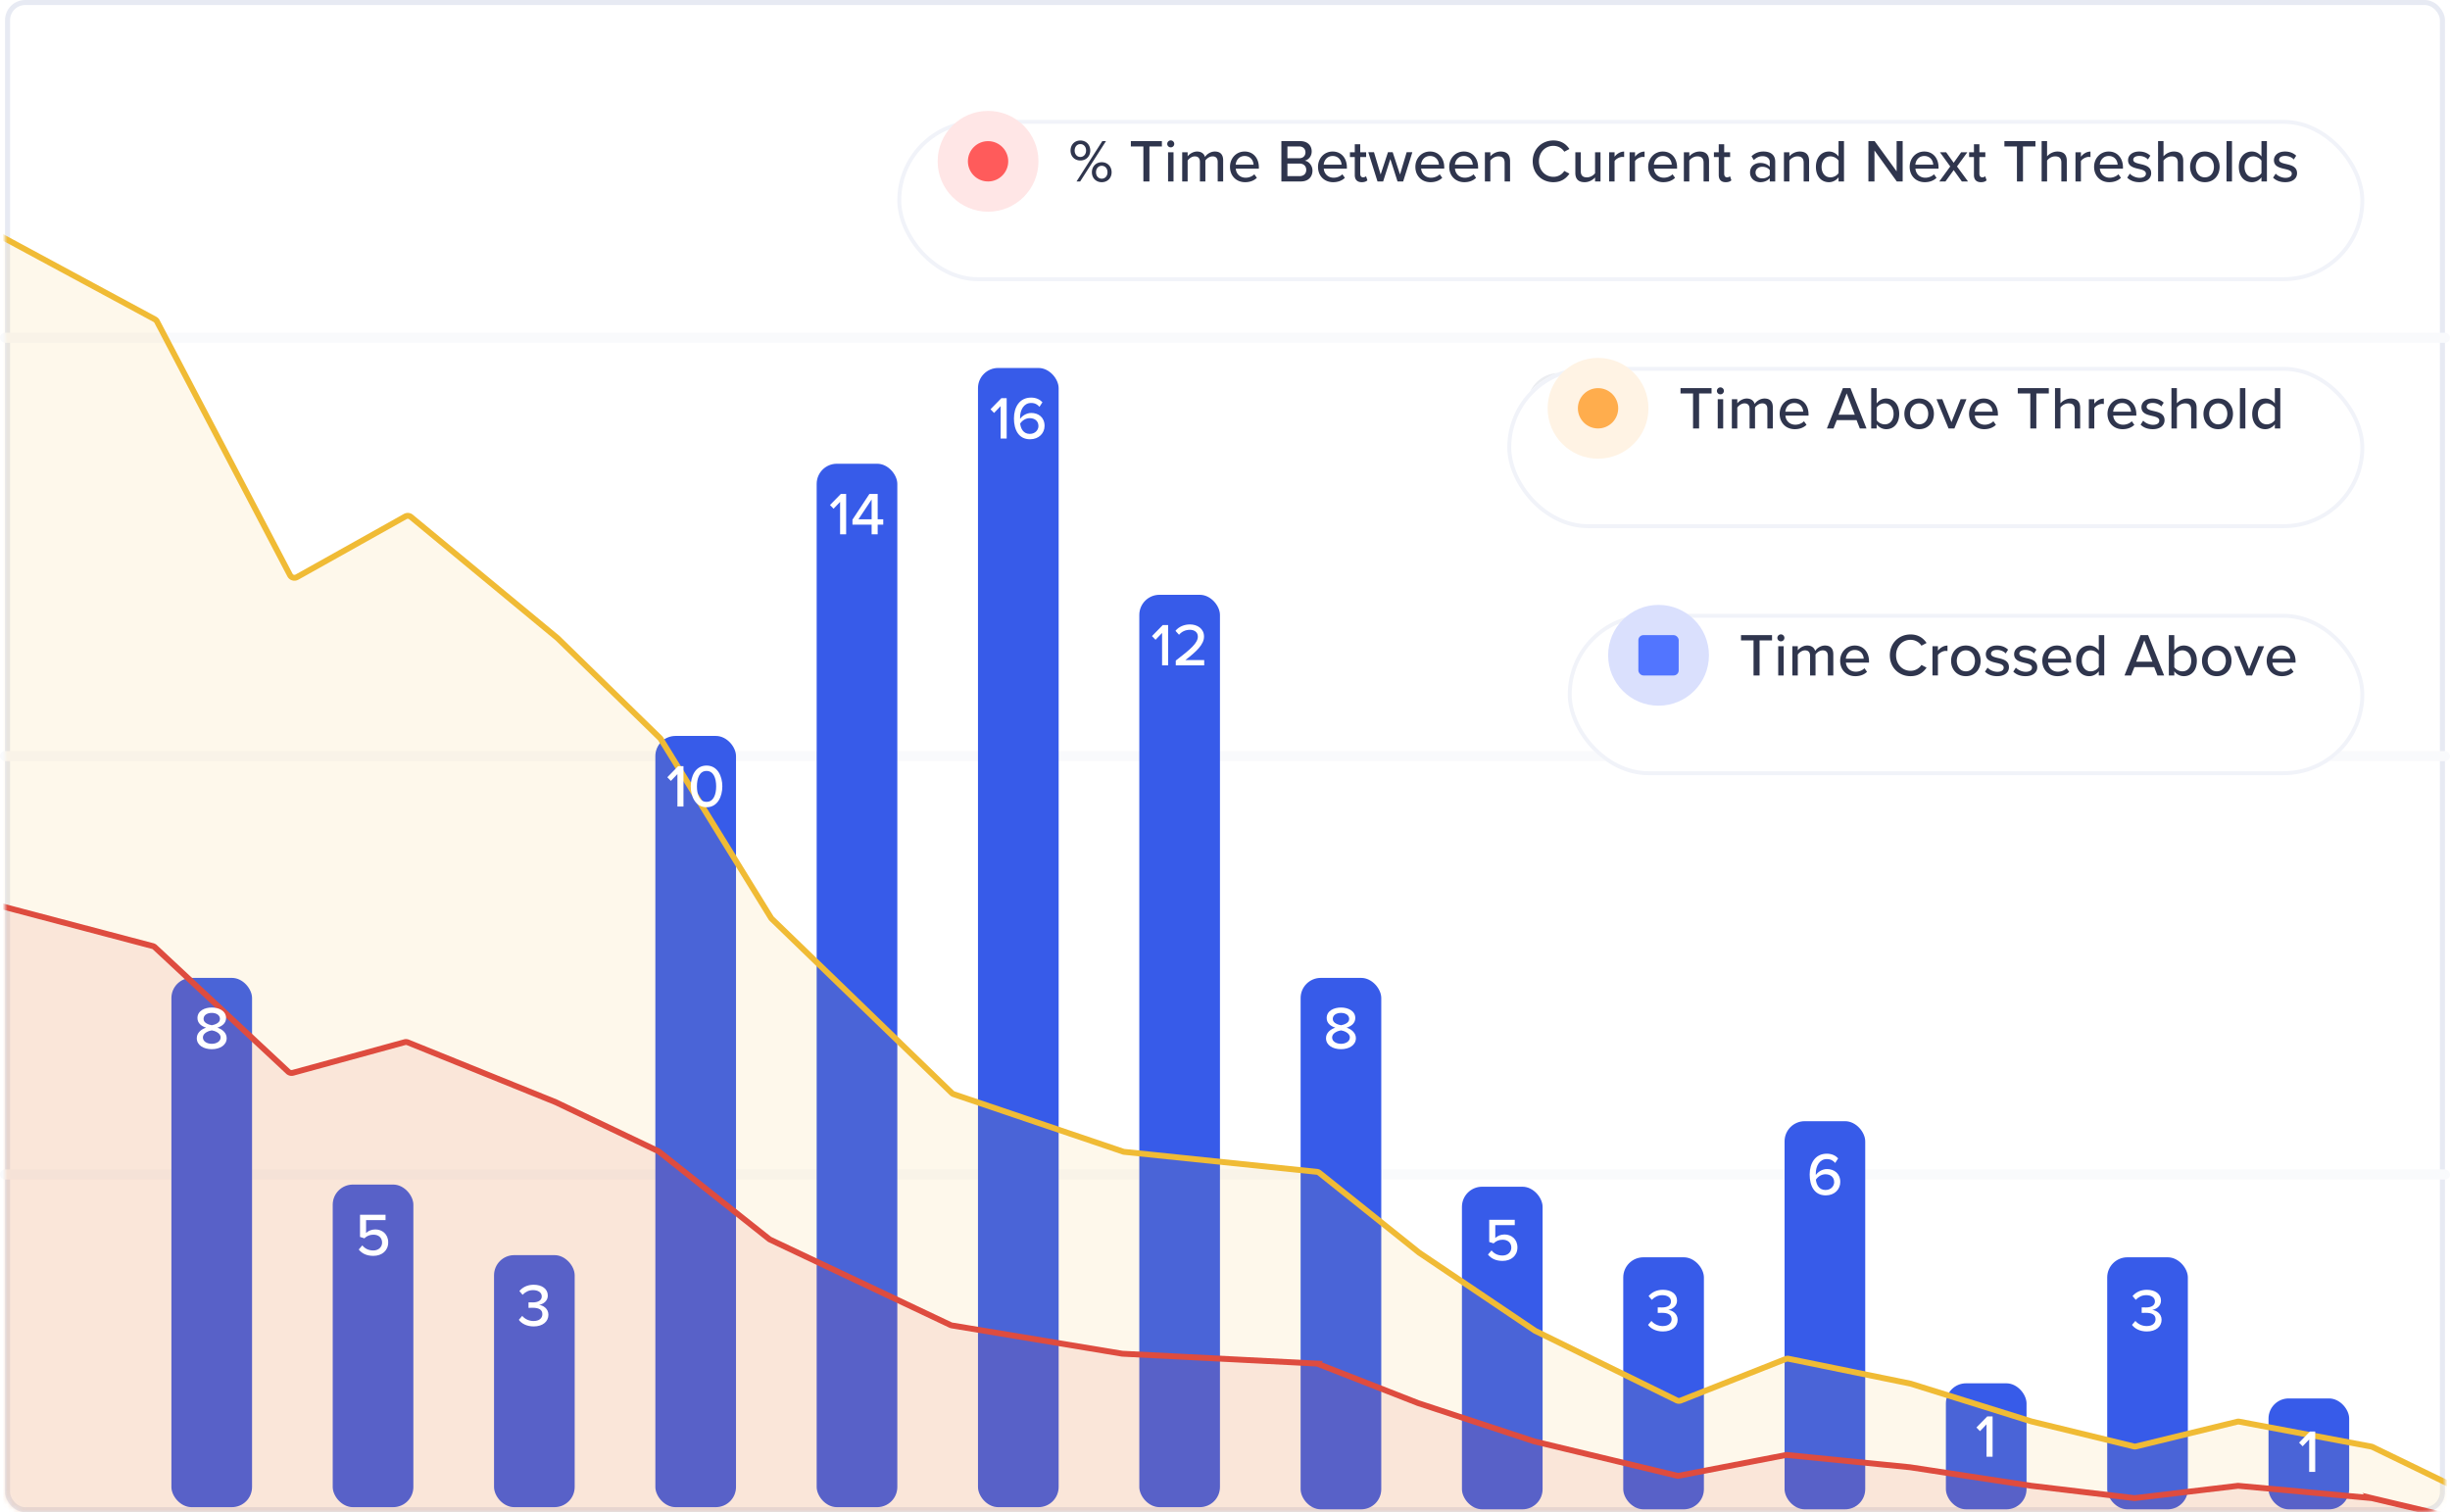 <svg width="486" height="300" fill="none" xmlns="http://www.w3.org/2000/svg"><rect x="1.5" y=".5" width="483" height="299" rx="3.5" fill="#fff" stroke="#E7EAF3"/><rect y="232" width="486" height="2" rx="1" fill="#F9FAFC"/><rect y="149" width="486" height="2" rx="1" fill="#F9FAFC"/><rect y="66" width="486" height="2" rx="1" fill="#F9FAFC"/><mask id="a" maskUnits="userSpaceOnUse" x="1" y="0" width="484" height="300"><rect x="1.5" y=".5" width="483" height="299" rx="3.5" fill="#fff" stroke="#E7EAF3"/></mask><g mask="url(#a)"><g opacity=".15" filter="url(#filter0_f)"><rect x="319" y="123" width="101" height="28" rx="6.222" fill="#7A859E"/></g><g filter="url(#filter1_d)"><rect x="311" y="114" width="158" height="32" rx="16" fill="#fff"/><rect x="311.389" y="114.389" width="157.222" height="31.222" rx="15.611" stroke="#F1F3F9" stroke-width=".778"/></g><path d="M347.844 134h1.2v-6.948h2.472v-1.056h-6.156v1.056h2.484V134zm5.427-6.768c.384 0 .696-.3.696-.684a.697.697 0 0 0-.696-.696.704.704 0 0 0-.696.696c0 .384.324.684.696.684zm-.528 6.768h1.08v-5.796h-1.08V134zm9.845 0h1.08v-4.188c0-1.164-.576-1.752-1.644-1.752-.852 0-1.62.54-1.956 1.08-.18-.624-.696-1.08-1.572-1.08-.864 0-1.632.6-1.872.96v-.816h-1.08V134h1.08v-4.14c.288-.42.852-.84 1.416-.84.732 0 1.02.444 1.02 1.116V134h1.08v-4.152c.276-.42.852-.828 1.44-.828.708 0 1.008.444 1.008 1.116V134zm2.439-2.904c0 1.824 1.272 3.048 3 3.048.936 0 1.752-.3 2.328-.864l-.504-.708c-.432.444-1.104.684-1.716.684-1.164 0-1.884-.816-1.968-1.8h4.584v-.264c0-1.776-1.08-3.132-2.82-3.132-1.692 0-2.904 1.356-2.904 3.036zm2.904-2.148c1.224 0 1.74.96 1.764 1.728h-3.54c.06-.792.612-1.728 1.776-1.728zm11.057 5.196c1.572 0 2.544-.756 3.18-1.692l-1.02-.54a2.537 2.537 0 0 1-2.16 1.164c-1.62 0-2.868-1.284-2.868-3.072 0-1.8 1.248-3.072 2.868-3.072.948 0 1.74.492 2.16 1.164l1.02-.54c-.624-.936-1.608-1.692-3.18-1.692-2.28 0-4.104 1.68-4.104 4.14s1.824 4.14 4.104 4.14zm4.353-.144h1.08v-4.032c.252-.432.984-.84 1.524-.84a1.7 1.7 0 0 1 .372.036v-1.092c-.768 0-1.452.444-1.896 1.02v-.888h-1.08V134zm6.622.144c1.812 0 2.928-1.368 2.928-3.048 0-1.668-1.116-3.036-2.928-3.036-1.8 0-2.928 1.368-2.928 3.036 0 1.68 1.128 3.048 2.928 3.048zm0-.96c-1.152 0-1.8-.984-1.8-2.088 0-1.092.648-2.076 1.8-2.076 1.164 0 1.8.984 1.8 2.076 0 1.104-.636 2.088-1.8 2.088zm3.795.06c.588.6 1.44.9 2.412.9 1.524 0 2.34-.78 2.34-1.776 0-1.332-1.2-1.608-2.208-1.836-.72-.168-1.344-.336-1.344-.84 0-.468.456-.756 1.188-.756s1.38.3 1.716.708l.48-.756c-.492-.468-1.212-.828-2.208-.828-1.416 0-2.208.792-2.208 1.716 0 1.248 1.152 1.512 2.136 1.74.744.168 1.404.36 1.404.936 0 .492-.432.828-1.248.828-.78 0-1.548-.396-1.944-.828l-.516.792zm5.614 0c.588.6 1.44.9 2.412.9 1.524 0 2.34-.78 2.34-1.776 0-1.332-1.2-1.608-2.208-1.836-.72-.168-1.344-.336-1.344-.84 0-.468.456-.756 1.188-.756s1.38.3 1.716.708l.48-.756c-.492-.468-1.212-.828-2.208-.828-1.416 0-2.208.792-2.208 1.716 0 1.248 1.152 1.512 2.136 1.74.744.168 1.404.36 1.404.936 0 .492-.432.828-1.248.828-.78 0-1.548-.396-1.944-.828l-.516.792zm5.757-2.148c0 1.824 1.272 3.048 3 3.048.936 0 1.752-.3 2.328-.864l-.504-.708c-.432.444-1.104.684-1.716.684-1.164 0-1.884-.816-1.968-1.8h4.584v-.264c0-1.776-1.08-3.132-2.82-3.132-1.692 0-2.904 1.356-2.904 3.036zm2.904-2.148c1.224 0 1.74.96 1.764 1.728h-3.54c.06-.792.612-1.728 1.776-1.728zm8.299 5.052h1.08v-8.004h-1.08v3.048c-.468-.624-1.152-.984-1.896-.984-1.512 0-2.592 1.188-2.592 3.048 0 1.896 1.08 3.036 2.592 3.036.768 0 1.464-.396 1.896-.972V134zm0-1.656c-.3.468-.948.84-1.608.84-1.08 0-1.752-.876-1.752-2.076 0-1.212.672-2.088 1.752-2.088.66 0 1.308.384 1.608.852v2.472zM427.971 134h1.32l-3.18-8.004h-1.5l-3.18 8.004h1.32l.648-1.656h3.924l.648 1.656zm-2.616-6.96l1.62 4.236h-3.228l1.608-4.236zm4.872 6.96h1.08v-.828c.432.576 1.116.972 1.896.972 1.5 0 2.58-1.14 2.58-3.036 0-1.86-1.068-3.048-2.58-3.048-.756 0-1.44.36-1.896.984v-3.048h-1.08V134zm1.08-1.656v-2.46c.288-.468.948-.864 1.608-.864 1.08 0 1.752.876 1.752 2.088 0 1.212-.672 2.076-1.752 2.076-.66 0-1.32-.372-1.608-.84zm8.426 1.8c1.812 0 2.928-1.368 2.928-3.048 0-1.668-1.116-3.036-2.928-3.036-1.8 0-2.928 1.368-2.928 3.036 0 1.68 1.128 3.048 2.928 3.048zm0-.96c-1.152 0-1.8-.984-1.8-2.088 0-1.092.648-2.076 1.8-2.076 1.164 0 1.8.984 1.8 2.076 0 1.104-.636 2.088-1.8 2.088zm5.835.816h1.164l2.388-5.796h-1.164l-1.812 4.548-1.812-4.548h-1.152l2.388 5.796zm4.069-2.904c0 1.824 1.272 3.048 3 3.048.936 0 1.752-.3 2.328-.864l-.504-.708c-.432.444-1.104.684-1.716.684-1.164 0-1.884-.816-1.968-1.8h4.584v-.264c0-1.776-1.08-3.132-2.82-3.132-1.692 0-2.904 1.356-2.904 3.036zm2.904-2.148c1.224 0 1.74.96 1.764 1.728h-3.54c.06-.792.612-1.728 1.776-1.728z" fill="#2F354D"/><circle cx="329" cy="130" r="10" fill="#DAE0FD"/><rect x="325" y="126" width="8" height="8" rx="1" fill="#5275FF"/><g opacity=".15" filter="url(#filter2_f)"><rect x="186" y="25" width="274" height="28" rx="6.222" fill="#7A859E"/></g><g filter="url(#filter3_d)"><rect x="178" y="16" width="291" height="32" rx="16" fill="#fff"/><rect x="178.389" y="16.389" width="290.222" height="31.222" rx="15.611" stroke="#F1F3F9" stroke-width=".778"/></g><path d="M212.36 29.868c0 1.116.78 1.968 1.944 1.968 1.176 0 1.968-.852 1.968-1.968 0-1.128-.792-1.992-1.968-1.992-1.164 0-1.944.864-1.944 1.992zM213.548 36h.72l5.124-8.004h-.732L213.548 36zm1.896-6.132c0 .72-.468 1.272-1.14 1.272-.66 0-1.128-.552-1.128-1.272 0-.744.468-1.284 1.128-1.284.672 0 1.14.54 1.14 1.284zm1.152 4.308c0 1.116.792 1.968 1.956 1.968s1.956-.852 1.956-1.968c0-1.128-.792-1.992-1.956-1.992s-1.956.864-1.956 1.992zm3.096 0c0 .732-.468 1.272-1.14 1.272-.672 0-1.14-.54-1.14-1.272 0-.744.468-1.284 1.14-1.284.672 0 1.14.54 1.14 1.284zM226.809 36h1.2v-6.948h2.472v-1.056h-6.156v1.056h2.484V36zm5.427-6.768c.384 0 .696-.3.696-.684a.697.697 0 0 0-.696-.696.704.704 0 0 0-.696.696c0 .384.324.684.696.684zM231.708 36h1.08v-5.796h-1.08V36zm9.845 0h1.08v-4.188c0-1.164-.576-1.752-1.644-1.752-.852 0-1.62.54-1.956 1.08-.18-.624-.696-1.08-1.572-1.08-.864 0-1.632.6-1.872.96v-.816h-1.08V36h1.08v-4.14c.288-.42.852-.84 1.416-.84.732 0 1.02.444 1.02 1.116V36h1.08v-4.152c.276-.42.852-.828 1.44-.828.708 0 1.008.444 1.008 1.116V36zm2.439-2.904c0 1.824 1.272 3.048 3 3.048.936 0 1.752-.3 2.328-.864l-.504-.708c-.432.444-1.104.684-1.716.684-1.164 0-1.884-.816-1.968-1.8h4.584v-.264c0-1.776-1.08-3.132-2.82-3.132-1.692 0-2.904 1.356-2.904 3.036zm2.904-2.148c1.224 0 1.74.96 1.764 1.728h-3.54c.06-.792.612-1.728 1.776-1.728zM254.185 36h3.852c1.476 0 2.316-.9 2.316-2.16 0-.972-.696-1.836-1.548-1.968.732-.156 1.392-.828 1.392-1.836 0-1.164-.828-2.04-2.256-2.04h-3.756V36zm1.2-4.608v-2.34h2.328c.804 0 1.248.516 1.248 1.176 0 .66-.444 1.164-1.248 1.164h-2.328zm0 3.552v-2.496h2.388c.888 0 1.344.576 1.344 1.236 0 .78-.504 1.26-1.344 1.26h-2.388zm6.068-1.848c0 1.824 1.272 3.048 3 3.048.936 0 1.752-.3 2.328-.864l-.504-.708c-.432.444-1.104.684-1.716.684-1.164 0-1.884-.816-1.968-1.8h4.584v-.264c0-1.776-1.08-3.132-2.82-3.132-1.692 0-2.904 1.356-2.904 3.036zm2.904-2.148c1.224 0 1.74.96 1.764 1.728h-3.54c.06-.792.612-1.728 1.776-1.728zm5.767 5.196c.564 0 .9-.156 1.128-.372l-.276-.816c-.108.12-.336.228-.588.228-.372 0-.564-.3-.564-.708v-3.324H271v-.948h-1.176V28.62h-1.08v1.584h-.96v.948h.96v3.564c0 .912.468 1.428 1.38 1.428zm7.1-.144h1.116l1.824-5.796h-1.128l-1.32 4.416-1.452-4.416h-.936l-1.452 4.416-1.32-4.416h-1.128L273.252 36h1.116l1.428-4.452L277.224 36zm3.542-2.904c0 1.824 1.272 3.048 3 3.048.936 0 1.752-.3 2.328-.864l-.504-.708c-.432.444-1.104.684-1.716.684-1.164 0-1.884-.816-1.968-1.8h4.584v-.264c0-1.776-1.08-3.132-2.82-3.132-1.692 0-2.904 1.356-2.904 3.036zm2.904-2.148c1.224 0 1.74.96 1.764 1.728h-3.54c.06-.792.612-1.728 1.776-1.728zm3.811 2.148c0 1.824 1.272 3.048 3 3.048.936 0 1.752-.3 2.328-.864l-.504-.708c-.432.444-1.104.684-1.716.684-1.164 0-1.884-.816-1.968-1.8h4.584v-.264c0-1.776-1.08-3.132-2.82-3.132-1.692 0-2.904 1.356-2.904 3.036zm2.904-2.148c1.224 0 1.74.96 1.764 1.728h-3.54c.06-.792.612-1.728 1.776-1.728zM298.467 36h1.08v-4.068c0-1.224-.636-1.872-1.86-1.872-.9 0-1.668.492-2.052.96v-.816h-1.08V36h1.08v-4.14c.312-.432.924-.84 1.596-.84.744 0 1.236.312 1.236 1.272V36zm9.677.144c1.572 0 2.544-.756 3.18-1.692l-1.02-.54a2.537 2.537 0 0 1-2.16 1.164c-1.62 0-2.868-1.284-2.868-3.072 0-1.8 1.248-3.072 2.868-3.072.948 0 1.74.492 2.16 1.164l1.02-.54c-.624-.936-1.608-1.692-3.18-1.692-2.28 0-4.104 1.68-4.104 4.14s1.824 4.14 4.104 4.14zm8.265-.144h1.08v-5.796h-1.08v4.164c-.324.432-.936.816-1.608.816-.744 0-1.224-.288-1.224-1.248v-3.732h-1.08v4.092c0 1.224.612 1.848 1.848 1.848.888 0 1.62-.456 2.064-.936V36zm2.791 0h1.08v-4.032c.252-.432.984-.84 1.524-.84a1.7 1.7 0 0 1 .372.036v-1.092c-.768 0-1.452.444-1.896 1.02v-.888h-1.08V36zm4.055 0h1.08v-4.032c.252-.432.984-.84 1.524-.84a1.7 1.7 0 0 1 .372.036v-1.092c-.768 0-1.452.444-1.896 1.02v-.888h-1.08V36zm3.694-2.904c0 1.824 1.272 3.048 3 3.048.936 0 1.752-.3 2.328-.864l-.504-.708c-.432.444-1.104.684-1.716.684-1.164 0-1.884-.816-1.968-1.8h4.584v-.264c0-1.776-1.08-3.132-2.82-3.132-1.692 0-2.904 1.356-2.904 3.036zm2.904-2.148c1.224 0 1.74.96 1.764 1.728h-3.54c.06-.792.612-1.728 1.776-1.728zM337.936 36h1.08v-4.068c0-1.224-.636-1.872-1.86-1.872-.9 0-1.668.492-2.052.96v-.816h-1.08V36h1.08v-4.14c.312-.432.924-.84 1.596-.84.744 0 1.236.312 1.236 1.272V36zm4.387.144c.564 0 .9-.156 1.128-.372l-.276-.816c-.108.12-.336.228-.588.228-.372 0-.564-.3-.564-.708v-3.324h1.176v-.948h-1.176V28.62h-1.08v1.584h-.96v.948h.96v3.564c0 .912.468 1.428 1.38 1.428zm8.742-.144h1.08v-3.912c0-1.476-1.068-2.028-2.328-2.028-.936 0-1.728.312-2.376.948l.468.744c.516-.516 1.08-.768 1.74-.768.828 0 1.416.432 1.416 1.152v.96c-.444-.516-1.116-.768-1.896-.768-.972 0-2.016.576-2.016 1.896 0 1.272 1.056 1.92 2.016 1.92.78 0 1.44-.276 1.896-.78V36zm0-1.272c-.324.432-.888.66-1.488.66-.78 0-1.332-.468-1.332-1.152 0-.684.552-1.152 1.332-1.152.6 0 1.164.228 1.488.66v.984zM357.788 36h1.08v-4.068c0-1.224-.636-1.872-1.86-1.872-.9 0-1.668.492-2.052.96v-.816h-1.08V36h1.08v-4.14c.312-.432.924-.84 1.596-.84.744 0 1.236.312 1.236 1.272V36zm6.919 0h1.08v-8.004h-1.08v3.048c-.468-.624-1.152-.984-1.896-.984-1.512 0-2.592 1.188-2.592 3.048 0 1.896 1.08 3.036 2.592 3.036.768 0 1.464-.396 1.896-.972V36zm0-1.656c-.3.468-.948.84-1.608.84-1.08 0-1.752-.876-1.752-2.076 0-1.212.672-2.088 1.752-2.088.66 0 1.308.384 1.608.852v2.472zM376.262 36h1.164v-8.004h-1.2v6l-4.356-6h-1.236V36h1.2v-6.144L376.262 36zm2.555-2.904c0 1.824 1.272 3.048 3 3.048.936 0 1.752-.3 2.328-.864l-.504-.708c-.432.444-1.104.684-1.716.684-1.164 0-1.884-.816-1.968-1.8h4.584v-.264c0-1.776-1.08-3.132-2.82-3.132-1.692 0-2.904 1.356-2.904 3.036zm2.904-2.148c1.224 0 1.74.96 1.764 1.728h-3.54c.06-.792.612-1.728 1.776-1.728zM389.166 36h1.224l-2.184-2.976 2.052-2.82h-1.224l-1.488 2.088-1.5-2.088h-1.224l2.04 2.82L384.69 36h1.224l1.632-2.256 1.62 2.256zm3.782.144c.564 0 .9-.156 1.128-.372l-.276-.816c-.108.12-.336.228-.588.228-.372 0-.564-.3-.564-.708v-3.324h1.176v-.948h-1.176V28.62h-1.08v1.584h-.96v.948h.96v3.564c0 .912.468 1.428 1.38 1.428zm7.146-.144h1.2v-6.948h2.472v-1.056h-6.156v1.056h2.484V36zm8.811 0h1.08v-4.092c0-1.224-.624-1.848-1.86-1.848-.888 0-1.668.492-2.052.96v-3.024h-1.08V36h1.08v-4.14c.312-.432.924-.84 1.596-.84.744 0 1.236.288 1.236 1.248V36zm2.803 0h1.08v-4.032c.252-.432.984-.84 1.524-.84a1.7 1.7 0 0 1 .372.036v-1.092c-.768 0-1.452.444-1.896 1.02v-.888h-1.08V36zm3.694-2.904c0 1.824 1.272 3.048 3 3.048.936 0 1.752-.3 2.328-.864l-.504-.708c-.432.444-1.104.684-1.716.684-1.164 0-1.884-.816-1.968-1.8h4.584v-.264c0-1.776-1.08-3.132-2.82-3.132-1.692 0-2.904 1.356-2.904 3.036zm2.904-2.148c1.224 0 1.74.96 1.764 1.728h-3.54c.06-.792.612-1.728 1.776-1.728zm3.667 4.296c.588.6 1.44.9 2.412.9 1.524 0 2.34-.78 2.34-1.776 0-1.332-1.2-1.608-2.208-1.836-.72-.168-1.344-.336-1.344-.84 0-.468.456-.756 1.188-.756s1.38.3 1.716.708l.48-.756c-.492-.468-1.212-.828-2.208-.828-1.416 0-2.208.792-2.208 1.716 0 1.248 1.152 1.512 2.136 1.74.744.168 1.404.36 1.404.936 0 .492-.432.828-1.248.828-.78 0-1.548-.396-1.944-.828l-.516.792zm10.03.756h1.08v-4.092c0-1.224-.624-1.848-1.86-1.848-.888 0-1.668.492-2.052.96v-3.024h-1.08V36h1.08v-4.14c.312-.432.924-.84 1.596-.84.744 0 1.236.288 1.236 1.248V36zm5.37.144c1.812 0 2.928-1.368 2.928-3.048 0-1.668-1.116-3.036-2.928-3.036-1.8 0-2.928 1.368-2.928 3.036 0 1.68 1.128 3.048 2.928 3.048zm0-.96c-1.152 0-1.8-.984-1.8-2.088 0-1.092.648-2.076 1.8-2.076 1.164 0 1.8.984 1.8 2.076 0 1.104-.636 2.088-1.8 2.088zm4.3.816h1.08v-8.004h-1.08V36zm6.928 0h1.08v-8.004h-1.08v3.048c-.468-.624-1.152-.984-1.896-.984-1.512 0-2.592 1.188-2.592 3.048 0 1.896 1.08 3.036 2.592 3.036.768 0 1.464-.396 1.896-.972V36zm0-1.656c-.3.468-.948.84-1.608.84-1.08 0-1.752-.876-1.752-2.076 0-1.212.672-2.088 1.752-2.088.66 0 1.308.384 1.608.852v2.472zm2.306.9c.588.6 1.44.9 2.412.9 1.524 0 2.34-.78 2.34-1.776 0-1.332-1.2-1.608-2.208-1.836-.72-.168-1.344-.336-1.344-.84 0-.468.456-.756 1.188-.756s1.38.3 1.716.708l.48-.756c-.492-.468-1.212-.828-2.208-.828-1.416 0-2.208.792-2.208 1.716 0 1.248 1.152 1.512 2.136 1.74.744.168 1.404.36 1.404.936 0 .492-.432.828-1.248.828-.78 0-1.548-.396-1.944-.828l-.516.792z" fill="#2F354D"/><circle cx="196" cy="32" r="10" fill="#FFE6E6"/><circle cx="196" cy="32" r="4" fill="#FF5B5B"/><g opacity=".15" filter="url(#filter4_f)"><rect x="303" y="74" width="160" height="28" rx="6.222" fill="#7A859E"/></g><g filter="url(#filter5_d)"><rect x="299" y="65" width="170" height="32" rx="16" fill="#fff"/><rect x="299.389" y="65.389" width="169.222" height="31.222" rx="15.611" stroke="#F1F3F9" stroke-width=".778"/></g><path d="M335.844 85h1.2v-6.948h2.472v-1.056h-6.156v1.056h2.484V85zm5.427-6.768c.384 0 .696-.3.696-.684a.697.697 0 0 0-.696-.696.704.704 0 0 0-.696.696c0 .384.324.684.696.684zM340.743 85h1.08v-5.796h-1.08V85zm9.845 0h1.08v-4.188c0-1.164-.576-1.752-1.644-1.752-.852 0-1.62.54-1.956 1.08-.18-.624-.696-1.08-1.572-1.08-.864 0-1.632.6-1.872.96v-.816h-1.08V85h1.08v-4.14c.288-.42.852-.84 1.416-.84.732 0 1.02.444 1.02 1.116V85h1.08v-4.152c.276-.42.852-.828 1.44-.828.708 0 1.008.444 1.008 1.116V85zm2.439-2.904c0 1.824 1.272 3.048 3 3.048.936 0 1.752-.3 2.328-.864l-.504-.708c-.432.444-1.104.684-1.716.684-1.164 0-1.884-.816-1.968-1.8h4.584v-.264c0-1.776-1.08-3.132-2.82-3.132-1.692 0-2.904 1.356-2.904 3.036zm2.904-2.148c1.224 0 1.74.96 1.764 1.728h-3.54c.06-.792.612-1.728 1.776-1.728zM368.932 85h1.32l-3.18-8.004h-1.5L362.392 85h1.32l.648-1.656h3.924l.648 1.656zm-2.616-6.96l1.62 4.236h-3.228l1.608-4.236zm4.872 6.96h1.08v-.828c.432.576 1.116.972 1.896.972 1.5 0 2.58-1.14 2.58-3.036 0-1.86-1.068-3.048-2.58-3.048-.756 0-1.44.36-1.896.984v-3.048h-1.08V85zm1.08-1.656v-2.46c.288-.468.948-.864 1.608-.864 1.08 0 1.752.876 1.752 2.088 0 1.212-.672 2.076-1.752 2.076-.66 0-1.32-.372-1.608-.84zm8.426 1.8c1.812 0 2.928-1.368 2.928-3.048 0-1.668-1.116-3.036-2.928-3.036-1.8 0-2.928 1.368-2.928 3.036 0 1.68 1.128 3.048 2.928 3.048zm0-.96c-1.152 0-1.8-.984-1.8-2.088 0-1.092.648-2.076 1.8-2.076 1.164 0 1.8.984 1.8 2.076 0 1.104-.636 2.088-1.8 2.088zm5.835.816h1.164l2.388-5.796h-1.164l-1.812 4.548-1.812-4.548h-1.152L386.529 85zm4.069-2.904c0 1.824 1.272 3.048 3 3.048.936 0 1.752-.3 2.328-.864l-.504-.708c-.432.444-1.104.684-1.716.684-1.164 0-1.884-.816-1.968-1.8h4.584v-.264c0-1.776-1.08-3.132-2.82-3.132-1.692 0-2.904 1.356-2.904 3.036zm2.904-2.148c1.224 0 1.74.96 1.764 1.728h-3.54c.06-.792.612-1.728 1.776-1.728zM402.746 85h1.2v-6.948h2.472v-1.056h-6.156v1.056h2.484V85zm8.811 0h1.08v-4.092c0-1.224-.624-1.848-1.86-1.848-.888 0-1.668.492-2.052.96v-3.024h-1.08V85h1.08v-4.14c.312-.432.924-.84 1.596-.84.744 0 1.236.288 1.236 1.248V85zm2.803 0h1.08v-4.032c.252-.432.984-.84 1.524-.84a1.7 1.7 0 0 1 .372.036v-1.092c-.768 0-1.452.444-1.896 1.02v-.888h-1.08V85zm3.695-2.904c0 1.824 1.272 3.048 3 3.048.936 0 1.752-.3 2.328-.864l-.504-.708c-.432.444-1.104.684-1.716.684-1.164 0-1.884-.816-1.968-1.8h4.584v-.264c0-1.776-1.08-3.132-2.82-3.132-1.692 0-2.904 1.356-2.904 3.036zm2.904-2.148c1.224 0 1.74.96 1.764 1.728h-3.54c.06-.792.612-1.728 1.776-1.728zm3.667 4.296c.588.6 1.44.9 2.412.9 1.524 0 2.34-.78 2.34-1.776 0-1.332-1.2-1.608-2.208-1.836-.72-.168-1.344-.336-1.344-.84 0-.468.456-.756 1.188-.756s1.38.3 1.716.708l.48-.756c-.492-.468-1.212-.828-2.208-.828-1.416 0-2.208.792-2.208 1.716 0 1.248 1.152 1.512 2.136 1.74.744.168 1.404.36 1.404.936 0 .492-.432.828-1.248.828-.78 0-1.548-.396-1.944-.828l-.516.792zm10.029.756h1.08v-4.092c0-1.224-.624-1.848-1.86-1.848-.888 0-1.668.492-2.052.96v-3.024h-1.08V85h1.08v-4.14c.312-.432.924-.84 1.596-.84.744 0 1.236.288 1.236 1.248V85zm5.371.144c1.812 0 2.928-1.368 2.928-3.048 0-1.668-1.116-3.036-2.928-3.036-1.8 0-2.928 1.368-2.928 3.036 0 1.68 1.128 3.048 2.928 3.048zm0-.96c-1.152 0-1.8-.984-1.8-2.088 0-1.092.648-2.076 1.8-2.076 1.164 0 1.8.984 1.8 2.076 0 1.104-.636 2.088-1.8 2.088zm4.299.816h1.08v-8.004h-1.08V85zm6.929 0h1.08v-8.004h-1.08v3.048c-.468-.624-1.152-.984-1.896-.984-1.512 0-2.592 1.188-2.592 3.048 0 1.896 1.08 3.036 2.592 3.036.768 0 1.464-.396 1.896-.972V85zm0-1.656c-.3.468-.948.84-1.608.84-1.08 0-1.752-.876-1.752-2.076 0-1.212.672-2.088 1.752-2.088.66 0 1.308.384 1.608.852v2.472z" fill="#2F354D"/><circle cx="317" cy="81" r="10" fill="#FFF3E4"/><circle cx="317" cy="81" r="4" fill="#FFAD4D"/><rect x="258" y="194" width="16" height="105.429" rx="4" fill="#375BE9"/><rect x="34" y="194" width="16" height="105" rx="4" fill="#375BE9"/><rect x="290" y="235.429" width="16" height="64" rx="4" fill="#375BE9"/><rect x="66" y="235" width="16" height="64" rx="4" fill="#375BE9"/><rect x="322" y="249.429" width="16" height="50" rx="4" fill="#375BE9"/><rect x="98" y="249" width="16" height="50" rx="4" fill="#375BE9"/><rect x="354" y="222.429" width="16" height="77" rx="4" fill="#375BE9"/><rect x="130" y="146" width="16" height="153" rx="4" fill="#375BE9"/><rect x="386" y="274.429" width="16" height="25" rx="4" fill="#375BE9"/><rect x="162" y="92" width="16" height="207" rx="4" fill="#375BE9"/><rect x="418" y="249.429" width="16" height="50" rx="4" fill="#375BE9"/><rect x="194" y="73" width="16" height="226" rx="4" fill="#375BE9"/><rect x="450" y="277.429" width="16" height="22" rx="4" fill="#375BE9"/><rect x="226" y="118" width="16" height="181" rx="4" fill="#375BE9"/><path d="M470.484 297.206l15.747 3.735a1 1 0 0 1 .769.973V307H-13a1 1 0 0 1-1-1V177.298a1 1 0 0 1 1.255-.967l43.046 11.358c.16.042.307.123.427.236l26.435 24.668a.998.998 0 0 0 .947.233l22.159-6.067a1 1 0 0 1 .639.037l29.321 11.86 20.313 9.695c.068.033.132.073.191.119l21.843 17.336c.06.047.125.087.194.12l35.781 16.939c.083.04.172.068.264.083l33.812 5.609 38.485 1.951a.99.99 0 0 1 .314.067l19.869 7.776 23.023 7.591 28.317 6.805a.994.994 0 0 0 .424.01l21.165-4.094c.095-.018.193-.023.289-.013l24.379 2.434 24.024 3.673 20.402 2.434a.94.94 0 0 0 .237 0l20.297-2.421c.07-.009.14-.01.21-.003l26.422 2.439z" fill="#DB4040" fill-opacity=".1" stroke="#DB4040" stroke-width="1.166"/><path d="M470.62 287.058l15.816 7.669a.999.999 0 0 1 .564.899V307H-12.5a1 1 0 0 1-1-1V41.175a1 1 0 0 1 1.475-.88l42.756 23.06a1 1 0 0 1 .41.416l26.382 50.319a1 1 0 0 0 1.374.408l21.505-12.036a1 1 0 0 1 1.126.101l29.077 24.041 20.307 19.81c.058.057.11.121.153.191l21.869 35.476c.044.071.096.136.156.194l35.723 34.569a.992.992 0 0 0 .375.228l33.596 11.392c.071.024.144.04.218.048l38.206 3.958a.987.987 0 0 1 .521.214L281.5 248.5l23 15.5 28.103 13.805a.998.998 0 0 0 .808.032l20.813-8.228c.18-.071.377-.088.567-.05L379 274.5l24 7.5 20.263 4.942a1 1 0 0 0 .474 0l20.053-4.891a1 1 0 0 1 .422-.011l26.157 4.935c.087.017.171.045.251.083z" fill="#F0BB35" fill-opacity=".1" stroke="#F0BB35" stroke-width="1.166"/><path d="M39.037 205.96c0 1.404 1.356 2.184 2.976 2.184 1.596 0 2.952-.792 2.952-2.184 0-1.044-.864-1.776-1.848-2.088.912-.276 1.728-.876 1.728-1.908 0-1.452-1.476-2.088-2.832-2.088-1.392 0-2.844.636-2.844 2.088 0 1.032.804 1.632 1.716 1.908-.984.312-1.848 1.044-1.848 2.088zm4.596-3.816c0 .852-1.128 1.164-1.62 1.248-.492-.084-1.632-.396-1.632-1.248 0-.756.696-1.2 1.632-1.2.9 0 1.62.444 1.62 1.2zm.132 3.672c0 .78-.828 1.26-1.752 1.26-.96 0-1.764-.48-1.764-1.26 0-.936 1.26-1.344 1.764-1.404.48.06 1.752.468 1.752 1.404zm27.399 42.068c.624.78 1.536 1.26 2.904 1.26 1.692 0 2.94-1.032 2.94-2.676 0-1.644-1.212-2.568-2.556-2.568-.78 0-1.452.324-1.836.708v-2.556h3.864v-1.056h-5.064v4.392l.864.276c.528-.504 1.104-.72 1.8-.72 1.032 0 1.716.612 1.716 1.572 0 .876-.696 1.56-1.74 1.56-.936 0-1.656-.36-2.184-1.008l-.708.816zm31.755 13.952c.516.72 1.548 1.308 2.94 1.308 1.812 0 2.928-.972 2.928-2.316 0-1.26-1.104-1.884-1.86-1.956.792-.144 1.74-.732 1.74-1.848 0-1.344-1.176-2.148-2.808-2.148-1.284 0-2.232.54-2.832 1.248l.636.744c.588-.6 1.248-.924 2.088-.924.948 0 1.716.432 1.716 1.248 0 .828-.792 1.188-1.764 1.188-.312 0-.732 0-.864-.012v1.092c.12-.012.54-.012.864-.012 1.164 0 1.884.372 1.884 1.26 0 .84-.66 1.368-1.764 1.368-.9 0-1.728-.408-2.232-1.02l-.672.78zM134.378 160h1.2v-8.004h-1.056l-2.148 2.196.708.732 1.296-1.356V160zm2.645-3.996c0 1.98.912 4.14 3.132 4.14s3.132-2.16 3.132-4.14c0-1.98-.912-4.128-3.132-4.128s-3.132 2.148-3.132 4.128zm5.04 0c0 1.56-.492 3.072-1.908 3.072s-1.908-1.512-1.908-3.072.492-3.06 1.908-3.06 1.908 1.5 1.908 3.06zM166.648 106h1.2v-8.004h-1.056l-2.148 2.196.708.732 1.296-1.356V106zm6.256 0h1.2v-1.92h1.104v-1.056h-1.104v-5.028h-1.644l-3.36 5.1v.984h3.804V106zm0-6.912v3.936h-2.616l2.616-3.936zM198.49 87h1.2v-8.004h-1.056l-2.148 2.196.708.732 1.296-1.356V87zm2.644-3.984c0 2.196.9 4.128 3.192 4.128 1.764 0 2.88-1.212 2.88-2.652 0-1.704-1.212-2.568-2.652-2.568-.984 0-1.848.636-2.196 1.176-.012-.084-.012-.168-.012-.264 0-1.488.732-2.892 2.184-2.892.792 0 1.26.3 1.668.768l.588-.912c-.516-.552-1.248-.924-2.256-.924-2.292 0-3.396 1.896-3.396 4.14zm4.86 1.512c0 .708-.576 1.548-1.728 1.548-1.308 0-1.8-1.116-1.896-2.052.42-.636 1.14-1.068 1.884-1.068.948 0 1.74.504 1.74 1.572zM230.519 132h1.2v-8.004h-1.056l-2.148 2.196.708.732 1.296-1.356V132zm2.716 0h5.64v-1.056h-3.732c2.196-1.692 3.696-3.096 3.696-4.656 0-1.596-1.356-2.412-2.796-2.412-1.116 0-2.208.444-2.868 1.272l.708.78c.492-.588 1.224-.984 2.172-.984.78 0 1.56.408 1.56 1.344 0 1.26-1.38 2.46-4.38 4.764V132zm29.802 73.96c0 1.404 1.356 2.184 2.976 2.184 1.596 0 2.952-.792 2.952-2.184 0-1.044-.864-1.776-1.848-2.088.912-.276 1.728-.876 1.728-1.908 0-1.452-1.476-2.088-2.832-2.088-1.392 0-2.844.636-2.844 2.088 0 1.032.804 1.632 1.716 1.908-.984.312-1.848 1.044-1.848 2.088zm4.596-3.816c0 .852-1.128 1.164-1.62 1.248-.492-.084-1.632-.396-1.632-1.248 0-.756.696-1.2 1.632-1.2.9 0 1.62.444 1.62 1.2zm.132 3.672c0 .78-.828 1.26-1.752 1.26-.96 0-1.764-.48-1.764-1.26 0-.936 1.26-1.344 1.764-1.404.48.06 1.752.468 1.752 1.404zm27.399 43.068c.624.78 1.536 1.26 2.904 1.26 1.692 0 2.94-1.032 2.94-2.676 0-1.644-1.212-2.568-2.556-2.568-.78 0-1.452.324-1.836.708v-2.556h3.864v-1.056h-5.064v4.392l.864.276c.528-.504 1.104-.72 1.8-.72 1.032 0 1.716.612 1.716 1.572 0 .876-.696 1.56-1.74 1.56-.936 0-1.656-.36-2.184-1.008l-.708.816zm31.755 13.952c.516.72 1.548 1.308 2.94 1.308 1.812 0 2.928-.972 2.928-2.316 0-1.26-1.104-1.884-1.86-1.956.792-.144 1.74-.732 1.74-1.848 0-1.344-1.176-2.148-2.808-2.148-1.284 0-2.232.54-2.832 1.248l.636.744c.588-.6 1.248-.924 2.088-.924.948 0 1.716.432 1.716 1.248 0 .828-.792 1.188-1.764 1.188-.312 0-.732 0-.864-.012v1.092c.12-.012.54-.012.864-.012 1.164 0 1.884.372 1.884 1.26 0 .84-.66 1.368-1.764 1.368-.9 0-1.728-.408-2.232-1.02l-.672.78zm32.059-29.82c0 2.196.9 4.128 3.192 4.128 1.764 0 2.88-1.212 2.88-2.652 0-1.704-1.212-2.568-2.652-2.568-.984 0-1.848.636-2.196 1.176-.012-.084-.012-.168-.012-.264 0-1.488.732-2.892 2.184-2.892.792 0 1.26.3 1.668.768l.588-.912c-.516-.552-1.248-.924-2.256-.924-2.292 0-3.396 1.896-3.396 4.14zm4.86 1.512c0 .708-.576 1.548-1.728 1.548-1.308 0-1.8-1.116-1.896-2.052.42-.636 1.14-1.068 1.884-1.068.948 0 1.74.504 1.74 1.572zM394.064 289h1.2v-8.004h-1.056l-2.148 2.196.708.732 1.296-1.356V289zm28.855-26.164c.516.72 1.548 1.308 2.94 1.308 1.812 0 2.928-.972 2.928-2.316 0-1.26-1.104-1.884-1.86-1.956.792-.144 1.74-.732 1.74-1.848 0-1.344-1.176-2.148-2.808-2.148-1.284 0-2.232.54-2.832 1.248l.636.744c.588-.6 1.248-.924 2.088-.924.948 0 1.716.432 1.716 1.248 0 .828-.792 1.188-1.764 1.188-.312 0-.732 0-.864-.012v1.092c.12-.012.54-.012.864-.012 1.164 0 1.884.372 1.884 1.26 0 .84-.66 1.368-1.764 1.368-.9 0-1.728-.408-2.232-1.02l-.672.78zM458.064 292h1.2v-8.004h-1.056l-2.148 2.196.708.732 1.296-1.356V292z" fill="#fff"/></g><defs><filter id="filter0_f" x="272.333" y="76.333" width="194.333" height="121.333" filterUnits="userSpaceOnUse" color-interpolation-filters="sRGB"><feFlood flood-opacity="0" result="BackgroundImageFix"/><feBlend in="SourceGraphic" in2="BackgroundImageFix" result="shape"/><feGaussianBlur stdDeviation="23.333" result="effect1_foregroundBlur"/></filter><filter id="filter1_d" x="279.889" y="90.667" width="220.222" height="94.222" filterUnits="userSpaceOnUse" color-interpolation-filters="sRGB"><feFlood flood-opacity="0" result="BackgroundImageFix"/><feColorMatrix in="SourceAlpha" values="0 0 0 0 0 0 0 0 0 0 0 0 0 0 0 0 0 0 127 0"/><feOffset dy="7.778"/><feGaussianBlur stdDeviation="15.556"/><feColorMatrix values="0 0 0 0 0.477 0 0 0 0 0.522 0 0 0 0 0.62 0 0 0 0.06 0"/><feBlend in2="BackgroundImageFix" result="effect1_dropShadow"/><feBlend in="SourceGraphic" in2="effect1_dropShadow" result="shape"/></filter><filter id="filter2_f" x="139.333" y="-21.667" width="367.333" height="121.333" filterUnits="userSpaceOnUse" color-interpolation-filters="sRGB"><feFlood flood-opacity="0" result="BackgroundImageFix"/><feBlend in="SourceGraphic" in2="BackgroundImageFix" result="shape"/><feGaussianBlur stdDeviation="23.333" result="effect1_foregroundBlur"/></filter><filter id="filter3_d" x="146.889" y="-7.333" width="353.222" height="94.222" filterUnits="userSpaceOnUse" color-interpolation-filters="sRGB"><feFlood flood-opacity="0" result="BackgroundImageFix"/><feColorMatrix in="SourceAlpha" values="0 0 0 0 0 0 0 0 0 0 0 0 0 0 0 0 0 0 127 0"/><feOffset dy="7.778"/><feGaussianBlur stdDeviation="15.556"/><feColorMatrix values="0 0 0 0 0.477 0 0 0 0 0.522 0 0 0 0 0.62 0 0 0 0.06 0"/><feBlend in2="BackgroundImageFix" result="effect1_dropShadow"/><feBlend in="SourceGraphic" in2="effect1_dropShadow" result="shape"/></filter><filter id="filter4_f" x="256.333" y="27.333" width="253.333" height="121.333" filterUnits="userSpaceOnUse" color-interpolation-filters="sRGB"><feFlood flood-opacity="0" result="BackgroundImageFix"/><feBlend in="SourceGraphic" in2="BackgroundImageFix" result="shape"/><feGaussianBlur stdDeviation="23.333" result="effect1_foregroundBlur"/></filter><filter id="filter5_d" x="267.889" y="41.667" width="232.222" height="94.222" filterUnits="userSpaceOnUse" color-interpolation-filters="sRGB"><feFlood flood-opacity="0" result="BackgroundImageFix"/><feColorMatrix in="SourceAlpha" values="0 0 0 0 0 0 0 0 0 0 0 0 0 0 0 0 0 0 127 0"/><feOffset dy="7.778"/><feGaussianBlur stdDeviation="15.556"/><feColorMatrix values="0 0 0 0 0.477 0 0 0 0 0.522 0 0 0 0 0.62 0 0 0 0.06 0"/><feBlend in2="BackgroundImageFix" result="effect1_dropShadow"/><feBlend in="SourceGraphic" in2="effect1_dropShadow" result="shape"/></filter></defs></svg>